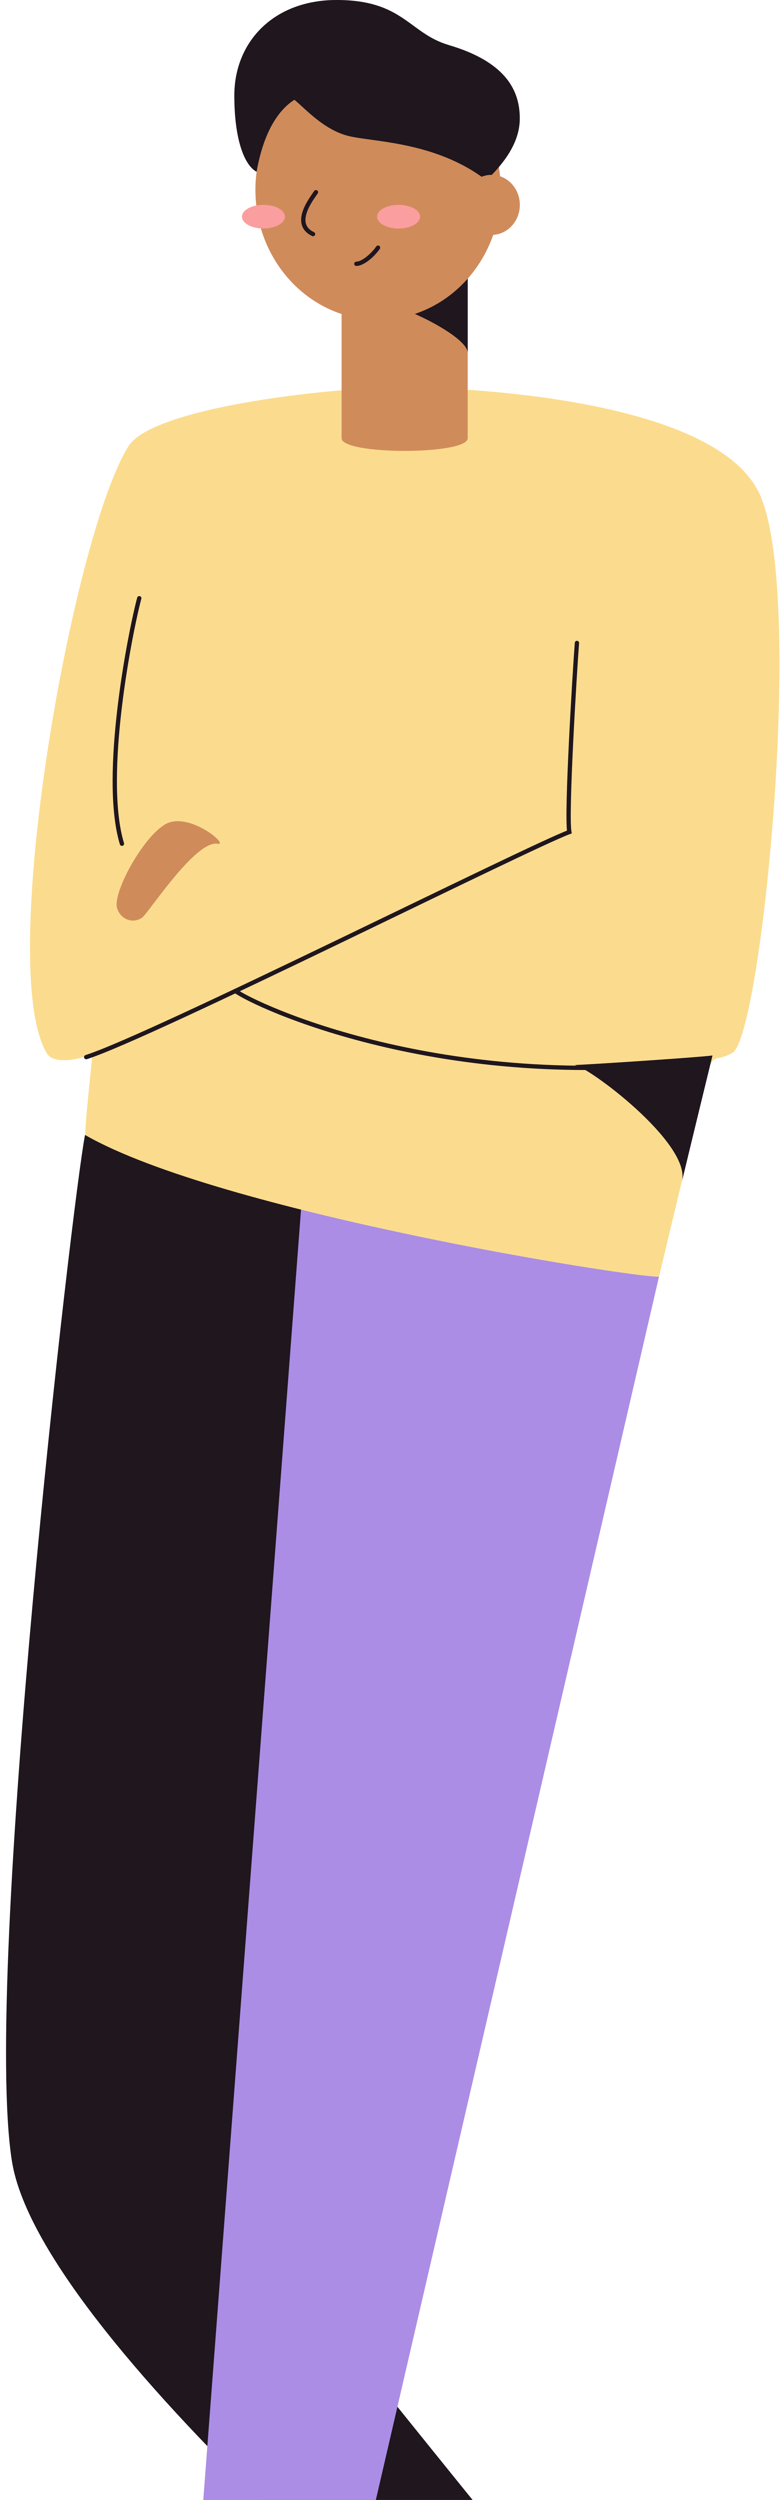 <svg width="81" height="258" viewBox="0 0 81 258" fill="none" xmlns="http://www.w3.org/2000/svg">
<path d="M8.783 117.132C7.501 123.603 -1.813 203.876 1.232 223.038C4.278 242.2 53.936 282.384 56.11 283.087C58.644 281.119 62.374 274.669 62.374 274.669C62.374 274.669 25.963 230.04 25.284 228.249C24.605 226.459 33.245 123.067 33.245 123.067L8.783 117.132Z" fill="#1F161E"/>
<path d="M68.085 131.758L30.934 292.073H18.417L31.101 124.831L68.085 131.758Z" fill="#AB8DE5"/>
<path d="M41.697 39.969C46.826 39.969 73.578 40.886 78.413 50.847C83.247 60.809 78.692 106.854 75.686 108.639C74.065 109.599 73.624 108.666 73.153 110.618C72.681 112.569 68.085 131.758 68.085 131.758C65.166 131.844 22.608 125.062 8.793 117.132C8.874 114.928 9.543 109.197 9.543 108.757C7.709 109.551 5.489 109.717 4.876 108.757C-0.511 100.12 7.526 55.089 13.288 46.028C15.746 42.141 33.468 39.996 41.697 39.969Z" fill="#FBDC8E"/>
<path d="M59.313 109.91C60.57 109.91 71.389 117.952 70.462 121.904C71.222 118.73 73.614 108.923 73.614 108.923C72.585 109.095 60.21 109.91 59.313 109.91Z" fill="#1F161E"/>
<path d="M48.321 45.223C48.321 46.971 35.292 46.971 35.292 45.223V27.53H48.321V45.223Z" fill="#D08B5B"/>
<path d="M40.841 31.718C41.855 31.718 48.321 34.742 48.321 36.425V27.53C46.71 27.53 40.841 31.718 40.841 31.718Z" fill="#1F161E"/>
<path d="M39.062 33.01C46.062 33.01 51.737 27.006 51.737 19.601C51.737 12.195 46.062 6.192 39.062 6.192C32.063 6.192 26.388 12.195 26.388 19.601C26.388 27.006 32.063 33.01 39.062 33.01Z" fill="#D08B5B"/>
<path d="M34.775 -0.001C28.268 -0.001 24.209 4.32 24.209 9.859C24.209 14.464 25.268 17.07 26.51 17.73C27.295 13.258 29.003 11.188 30.417 10.298C31.512 11.188 33.397 13.344 35.91 14.009C38.424 14.673 44.966 14.545 50.252 18.609C51.975 16.947 53.703 14.786 53.703 12.239C53.703 9.693 52.639 6.497 46.375 4.653C42.245 3.436 41.672 -0.001 34.775 -0.001Z" fill="#1F161E"/>
<path d="M27.219 23.584C28.445 23.584 29.439 23.037 29.439 22.362C29.439 21.687 28.445 21.139 27.219 21.139C25.994 21.139 25 21.687 25 22.362C25 23.037 25.994 23.584 27.219 23.584Z" fill="#FA9E9F"/>
<path d="M41.181 23.584C42.407 23.584 43.401 23.037 43.401 22.362C43.401 21.687 42.407 21.139 41.181 21.139C39.955 21.139 38.961 21.687 38.961 22.362C38.961 23.037 39.955 23.584 41.181 23.584Z" fill="#FA9E9F"/>
<path d="M32.642 19.837C32.226 20.464 30.108 23.096 32.343 24.158" stroke="#1F161E" stroke-width="0.444" stroke-miterlimit="10" stroke-linecap="round"/>
<path d="M36.818 27.225C37.481 27.225 38.515 26.345 39.057 25.557" stroke="#1F161E" stroke-width="0.444" stroke-miterlimit="10" stroke-linecap="round"/>
<path d="M50.779 24.244C52.397 24.244 53.708 22.856 53.708 21.145C53.708 19.433 52.397 18.046 50.779 18.046C49.161 18.046 47.85 19.433 47.85 21.145C47.85 22.856 49.161 24.244 50.779 24.244Z" fill="#D08B5B"/>
<path d="M59.607 66.353C59.379 69.313 58.487 83.939 58.821 85.864C54.57 87.429 15.619 106.966 8.905 109.095" stroke="#1F161E" stroke-width="0.444" stroke-miterlimit="10" stroke-linecap="round"/>
<path d="M14.388 61.737C13.496 65.05 10.476 80.089 12.599 87.075" stroke="#1F161E" stroke-width="0.444" stroke-miterlimit="10" stroke-linecap="round"/>
<path d="M24.326 102.264C26.353 103.771 45.787 112.87 72.646 109.438" stroke="#1F161E" stroke-width="0.444" stroke-miterlimit="10" stroke-linecap="round"/>
<path d="M22.471 87.075C23.773 87.295 19.527 83.708 17.119 85.043C14.712 86.378 11.469 92.421 12.133 93.825C12.222 94.079 12.364 94.309 12.549 94.497C12.733 94.685 12.955 94.827 13.198 94.913C13.441 94.998 13.7 95.025 13.954 94.99C14.208 94.956 14.451 94.862 14.667 94.715C15.32 94.265 20.186 86.689 22.471 87.075Z" fill="#D08B5B"/>
</svg>
